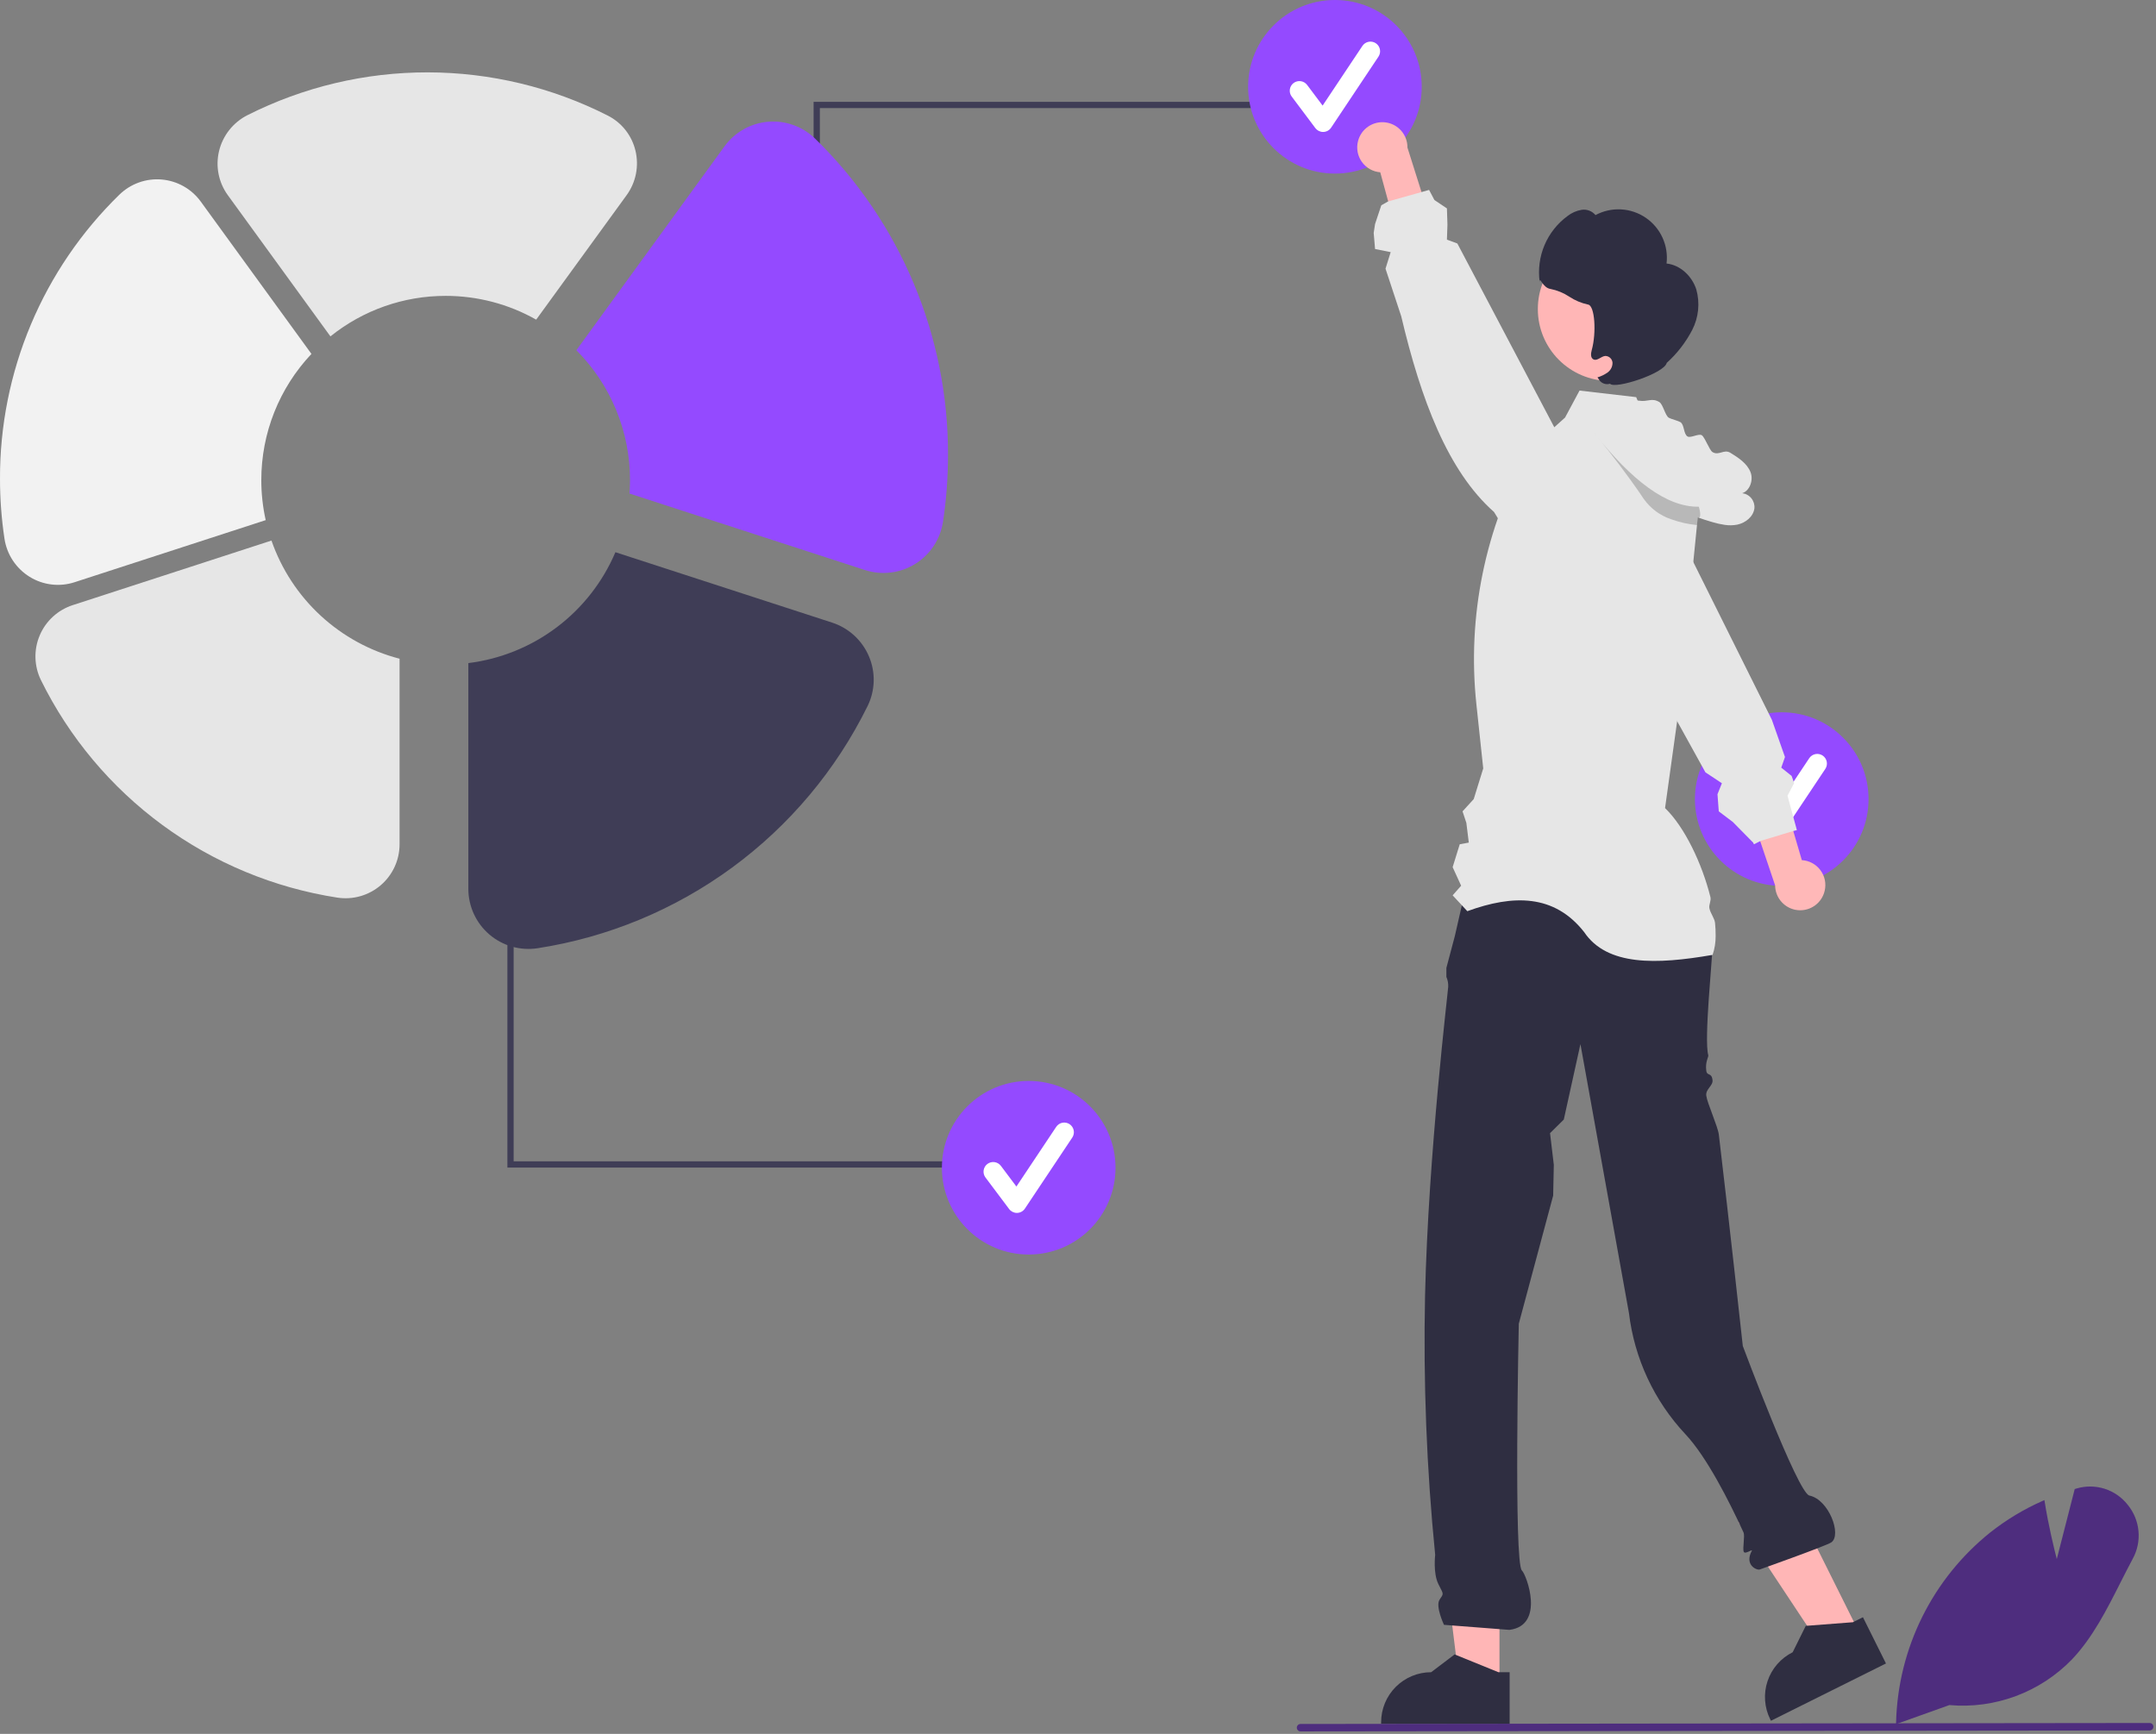 <svg width="690" height="555" viewBox="0 0 690 555" fill="none" xmlns="http://www.w3.org/2000/svg">
<rect x="0" y="0" width="690" height="555" fill="#808080" stroke="none"/>
<g clip-path="url(#clip0_29_23)">
<path d="M479.89 539.425L467.133 539.424L461.065 490.221H479.892L479.89 539.425Z" fill="#FFB6B6"/>
<path d="M479.55 535.258L465.93 529.718L465.54 529.558L458.02 535.258C453.774 535.259 449.702 536.946 446.7 539.948C443.697 542.951 442.01 547.022 442.01 551.268V551.788H483.14V535.258H479.55Z" fill="#2F2E41"/>
<path d="M595.154 522.84L583.737 528.53L556.355 487.2L573.206 478.802L595.154 522.84Z" fill="#FFB6B6"/>
<path d="M596.21 517.658L593.29 519.108L592.99 519.258L578.35 520.388L577.91 520.418L573.72 528.868C571.838 529.806 570.159 531.105 568.78 532.692C567.401 534.279 566.347 536.122 565.681 538.115C565.014 540.109 564.746 542.215 564.894 544.312C565.041 546.41 565.6 548.457 566.54 550.338L566.77 550.798L603.58 532.458L596.21 517.658Z" fill="#2F2E41"/>
<path d="M471.238 274.959L541.58 277.421L542.07 276.708C542.07 276.708 548.07 290.708 548.07 302.708C548.07 306.698 545.295 332.793 546.706 337.73C546.881 338.344 545.674 339.849 546.07 342.708C546.327 344.564 547.744 343.137 548.07 345.708C548.304 347.554 545.809 348.573 546.07 350.708C546.355 353.041 549.787 360.597 550.095 363.192C553.384 390.818 557.763 430.84 557.763 430.84C557.763 430.84 575.349 477.943 579.07 478.708C585.314 479.993 589.53 491.347 586.07 493.708C584.422 494.833 563.125 502.397 563.125 502.397C561.955 502.609 558.294 500.772 560.626 496.43C561.056 495.631 558.495 497.665 558.07 496.708C557.617 495.691 558.506 491.641 557.987 490.512C553.333 480.369 546.187 466.312 539.415 459.094C529.41 448.43 523.073 434.848 521.331 420.329L505.798 334.204L500.475 358.356L496.07 362.708L497.278 372.857L497.07 382.708L486.07 423.708C486.07 423.708 484.42 500.277 487.07 502.708C488.505 504.025 494.594 520.246 483.07 521.708L462.132 520.093C462.132 520.093 459.31 514.148 460.721 512.032C462.132 509.916 462.047 510.494 460.326 507.031C458.605 503.568 459.31 497.701 459.31 497.701C456.567 470.127 455.485 442.412 456.07 414.708C457.119 369.205 463.48 316.931 463.48 315.866C463.533 314.777 463.333 313.691 462.894 312.693V309.821L465.596 299.644L471.238 274.959Z" fill="#2F2E41"/>
<path d="M570.225 283.56C585.568 283.56 598.005 271.122 598.005 255.78C598.005 240.438 585.568 228 570.225 228C554.883 228 542.445 240.438 542.445 255.78C542.445 271.122 554.883 283.56 570.225 283.56Z" fill="#944AFF"/>
<path d="M566.435 270.238C565.956 270.238 565.482 270.126 565.053 269.912C564.624 269.697 564.251 269.386 563.963 269.002L556.385 258.897C556.141 258.572 555.964 258.203 555.863 257.809C555.763 257.416 555.74 257.007 555.798 256.606C555.855 256.204 555.991 255.817 556.198 255.468C556.405 255.119 556.678 254.814 557.003 254.571C557.327 254.327 557.697 254.15 558.09 254.049C558.483 253.949 558.892 253.926 559.294 253.984C559.696 254.041 560.082 254.177 560.431 254.384C560.78 254.591 561.085 254.864 561.329 255.189L566.287 261.799L579.022 242.697C579.247 242.359 579.536 242.069 579.873 241.843C580.211 241.617 580.589 241.459 580.987 241.379C581.385 241.299 581.795 241.299 582.194 241.378C582.592 241.456 582.971 241.613 583.309 241.838C583.647 242.063 583.937 242.353 584.163 242.69C584.389 243.028 584.546 243.406 584.625 243.804C584.705 244.203 584.705 244.613 584.626 245.011C584.547 245.409 584.39 245.788 584.164 246.126L569.007 268.862C568.733 269.273 568.364 269.613 567.931 269.852C567.499 270.091 567.015 270.223 566.521 270.237C566.493 270.238 566.464 270.238 566.435 270.238Z" fill="white"/>
<path d="M583.962 285.148C584.232 284.012 584.251 282.831 584.016 281.687C583.78 280.543 583.297 279.465 582.6 278.528C581.903 277.591 581.009 276.818 579.981 276.264C578.953 275.71 577.816 275.389 576.65 275.321L562.416 226.823L552.786 237.998L568.106 283.407C568.123 285.373 568.861 287.265 570.18 288.723C571.498 290.182 573.306 291.106 575.261 291.32C577.215 291.535 579.18 291.025 580.784 289.888C582.388 288.75 583.518 287.064 583.962 285.148Z" fill="#FFB8B8"/>
<path d="M573.919 261.488L572.069 254.708L574.189 250.658L574.029 250.188L573.389 248.368L570.069 245.708L571.259 242.318L567.059 230.388L566.029 228.318L541.919 179.908L536.139 168.298L534.799 166.198L530.629 159.658L524.929 150.728C524.023 149.301 522.842 148.068 521.454 147.102C520.067 146.135 518.502 145.454 516.849 145.098C516.315 144.981 515.774 144.897 515.229 144.848L514.839 144.818C513.866 144.765 512.889 144.822 511.929 144.988H511.909C510.216 145.282 508.603 145.922 507.169 146.868C506.04 147.599 505.035 148.503 504.189 149.548C502.242 151.963 501.231 154.998 501.339 158.098L501.519 162.978L501.699 167.418L510.159 182.718L510.709 183.718L510.719 183.748L536.749 230.848L544.599 245.048L545.789 247.208L551.069 250.708L549.659 254.228L550.069 259.708L554.559 263.098L561.069 269.708L561.329 270.248L563.329 269.238L563.519 269.138L563.969 269.008L570.159 267.138L573.919 266.008L574.039 265.968L575.069 265.708L573.919 261.488Z" fill="#E6E6E6"/>
<path d="M680.929 481.648C679.043 479.251 676.483 477.473 673.578 476.544C670.672 475.616 667.555 475.579 664.629 476.438L663.989 476.628L658.249 499.038C657.389 495.698 655.549 488.158 654.389 480.778L654.289 480.168L653.719 480.418C647.718 483.071 642.077 486.471 636.929 490.538C627.809 497.854 620.391 507.068 615.191 517.54C609.991 528.012 607.134 539.491 606.819 551.178L606.809 551.608L606.799 551.878L607.559 551.608L623.869 545.778C631.09 546.415 638.362 545.431 645.154 542.898C651.946 540.365 658.087 536.347 663.129 531.138C669.719 524.188 674.239 515.248 678.609 506.598C679.889 504.078 681.199 501.478 682.539 498.978C684.034 496.26 684.679 493.156 684.392 490.066C684.105 486.977 682.899 484.045 680.929 481.648Z" fill="#4E2D7E"/>
<path d="M262.385 109.64H260.385V32.597H405.042V34.597H262.385V109.64Z" fill="#3F3D56"/>
<path d="M427.225 55.56C442.568 55.56 455.005 43.123 455.005 27.78C455.005 12.438 442.568 0 427.225 0C411.883 0 399.445 12.438 399.445 27.78C399.445 43.123 411.883 55.56 427.225 55.56Z" fill="#944AFF"/>
<path d="M423.435 42.238C422.956 42.238 422.482 42.127 422.053 41.912C421.624 41.697 421.251 41.386 420.963 41.002L413.385 30.897C413.141 30.572 412.964 30.203 412.863 29.809C412.763 29.416 412.74 29.007 412.798 28.606C412.855 28.204 412.991 27.817 413.198 27.468C413.405 27.119 413.678 26.814 414.003 26.571C414.327 26.327 414.697 26.15 415.09 26.049C415.483 25.949 415.892 25.926 416.294 25.984C416.696 26.041 417.082 26.177 417.431 26.384C417.78 26.591 418.085 26.864 418.329 27.189L423.287 33.799L436.022 14.697C436.247 14.359 436.536 14.069 436.873 13.843C437.211 13.617 437.589 13.459 437.987 13.379C438.385 13.299 438.795 13.299 439.194 13.378C439.592 13.456 439.971 13.613 440.309 13.838C440.647 14.063 440.937 14.353 441.163 14.69C441.389 15.028 441.546 15.406 441.625 15.805C441.705 16.203 441.705 16.613 441.626 17.011C441.547 17.409 441.39 17.788 441.164 18.126L426.007 40.862C425.733 41.273 425.364 41.613 424.931 41.852C424.499 42.091 424.015 42.223 423.521 42.237C423.493 42.238 423.464 42.238 423.435 42.238Z" fill="white"/>
<path d="M164.385 296.685H162.385V373.728H307.042V371.728H164.385V296.685Z" fill="#3F3D56"/>
<path d="M329.225 401.56C344.568 401.56 357.005 389.122 357.005 373.78C357.005 358.438 344.568 346 329.225 346C313.883 346 301.445 358.438 301.445 373.78C301.445 389.122 313.883 401.56 329.225 401.56Z" fill="#944AFF"/>
<path d="M325.435 388.238C324.956 388.238 324.482 388.126 324.053 387.912C323.624 387.697 323.251 387.386 322.963 387.002L315.385 376.897C315.141 376.572 314.964 376.203 314.863 375.809C314.763 375.416 314.74 375.007 314.798 374.606C314.855 374.204 314.991 373.817 315.198 373.468C315.405 373.119 315.678 372.814 316.003 372.571C316.327 372.327 316.697 372.15 317.09 372.049C317.483 371.949 317.892 371.926 318.294 371.984C318.696 372.041 319.082 372.177 319.431 372.384C319.78 372.591 320.085 372.864 320.329 373.189L325.287 379.799L338.022 360.697C338.247 360.359 338.536 360.069 338.873 359.843C339.211 359.617 339.589 359.459 339.987 359.379C340.385 359.299 340.795 359.299 341.194 359.378C341.592 359.456 341.971 359.613 342.309 359.838C342.647 360.063 342.937 360.353 343.163 360.69C343.389 361.028 343.546 361.406 343.625 361.805C343.705 362.203 343.705 362.613 343.626 363.011C343.547 363.409 343.39 363.788 343.164 364.126L328.007 386.862C327.733 387.273 327.364 387.613 326.931 387.852C326.499 388.091 326.015 388.223 325.521 388.237C325.493 388.238 325.464 388.238 325.435 388.238Z" fill="white"/>
<path d="M549.069 299.518C549.098 301.624 548.76 303.719 548.069 305.708L547.919 305.678C530.159 308.75 514.315 309.253 506.986 298.351C497.424 286.175 484.271 286.313 469.599 291.658L467.859 289.778L464.899 286.588L467.619 283.508L464.899 277.568L467.169 270.238L470.069 269.708L469.289 263.398L468.069 259.708L471.649 255.778L474.689 245.968L472.499 225.438C469.502 197.298 475.309 168.92 489.119 144.218L497.429 136.758L500.879 133.658L505.509 125.018L510.399 125.588L523.639 127.118L524.089 128.198L527.339 136.038L544.459 154.428L543.689 162.188L543.349 165.608L543.099 168.068L541.919 179.908L537.109 228.278L536.749 230.848L532.879 258.658C539.169 264.738 544.729 276.448 547.399 287.148C547.699 288.338 546.849 289.548 547.069 290.708C547.379 292.348 548.729 293.908 548.879 295.438C549.019 296.794 549.082 298.156 549.069 299.518Z" fill="#E6E6E6"/>
<path d="M515.161 121.922C527.862 121.922 538.157 111.626 538.157 98.925C538.157 86.225 527.862 75.929 515.161 75.929C502.461 75.929 492.165 86.225 492.165 98.925C492.165 111.626 502.461 121.922 515.161 121.922Z" fill="#FFB6B6"/>
<path d="M542.882 92.652C541.521 88.409 537.788 84.819 533.356 84.349C533.692 81.531 533.248 78.675 532.073 76.091C530.898 73.508 529.037 71.297 526.692 69.698C524.347 68.099 521.608 67.174 518.774 67.024C515.94 66.874 513.119 67.504 510.618 68.846C510.087 68.208 509.4 67.718 508.624 67.422C507.848 67.127 507.008 67.038 506.187 67.162C504.545 67.433 502.998 68.111 501.686 69.135C498.428 71.517 495.877 74.739 494.305 78.457C492.733 82.174 492.198 86.249 492.758 90.246C492.747 88.218 493.646 92.141 496.221 92.488C498.368 92.92 500.412 93.763 502.239 94.97C504.065 96.177 506.102 97.031 508.244 97.487C510.405 97.803 510.962 106.467 509.418 112.047C509.126 113.105 508.977 114.524 509.952 115.027C511.152 115.648 512.365 114.088 513.708 113.936C514.311 113.926 514.893 114.151 515.333 114.563C515.773 114.974 516.036 115.541 516.067 116.142C516.068 116.746 515.925 117.341 515.65 117.879C515.375 118.416 514.975 118.88 514.484 119.232C513.497 119.925 512.404 120.454 511.248 120.799L511.636 121.349C511.975 121.979 512.523 122.47 513.185 122.74C513.847 123.01 514.582 123.041 515.264 122.828C516.802 124.683 532.649 119.533 533.422 116.147C536.741 113.157 539.497 109.596 541.56 105.634C543.622 101.628 544.094 96.991 542.882 92.652Z" fill="#2F2E41"/>
<path d="M561.48 162.688C561.16 165.368 558.65 167.368 556.01 167.928C554.667 168.187 553.29 168.21 551.94 167.998C550.62 167.802 549.317 167.512 548.04 167.128C546.46 166.678 544.896 166.172 543.35 165.608C538.931 164.031 534.672 162.039 530.63 159.658C527.573 157.874 524.645 155.875 521.87 153.678C520.43 152.538 519.033 151.348 517.68 150.108L519.37 150.908C517.86 148.878 516.35 146.848 514.84 144.818C513.38 142.858 511.923 140.898 510.47 138.938C510.38 138.818 510.31 138.738 510.28 138.698V138.688C509.61 137.798 508.95 136.908 508.29 136.018C506.3 133.348 504.34 129.428 506.63 127.018C507.118 126.549 507.711 126.202 508.359 126.006C509.007 125.809 509.693 125.769 510.36 125.888C511.078 125.982 511.772 126.205 512.41 126.548C514.159 127.681 515.643 129.179 516.76 130.938C518.32 128.668 521.35 127.828 524.09 128.198C524.24 128.208 524.38 128.228 524.52 128.248C527.37 128.738 528.6 127.198 531.07 128.708C532.22 129.408 532.92 133.008 534.07 133.708C534.72 134.108 537.13 134.708 537.79 135.118C539.09 135.918 538.76 138.908 540.07 139.708C541.04 140.298 543.64 138.708 544.61 139.298C545.63 139.928 547.05 144.088 548.07 144.708C550.1 145.958 551.73 143.678 553.76 144.918C556.37 146.528 559.15 148.318 560.25 151.178C561.22 153.698 559.97 157.148 557.56 157.868C558.711 158.006 559.764 158.586 560.495 159.485C561.227 160.384 561.58 161.533 561.48 162.688Z" fill="#E6E6E6"/>
<path opacity="0.2" d="M543.349 165.608L543.099 168.068C540.265 167.795 537.476 167.167 534.799 166.198C531.275 165.015 528.217 162.742 526.069 159.708C524.709 157.668 523.289 155.638 521.869 153.678C519.509 150.398 517.169 147.338 515.229 144.848C512.859 141.838 511.079 139.658 510.469 138.938C510.379 138.818 510.309 138.738 510.279 138.698L510.249 138.668L510.279 138.688C522.161 153.727 533.384 162.399 543.689 162.188C543.689 162.188 544.899 166.168 543.349 165.608Z" fill="black"/>
<path d="M434.614 45.18C434.322 46.311 434.28 47.492 434.493 48.64C434.707 49.788 435.169 50.876 435.848 51.826C436.527 52.776 437.406 53.566 438.423 54.14C439.44 54.713 440.57 55.057 441.735 55.147L455.028 103.911L464.872 92.925L450.433 47.228C450.454 45.262 449.753 43.356 448.463 41.873C447.173 40.389 445.383 39.43 443.433 39.178C441.483 38.925 439.509 39.397 437.883 40.503C436.258 41.609 435.095 43.274 434.614 45.18Z" fill="#FFB8B8"/>
<path d="M512.66 169.878L512.57 165.438L504.19 149.548L503.88 148.968L503.86 148.938L497.43 136.758L466.402 77.932L463.07 76.708L463.236 71.93L463.07 66.708L459.067 64.024L457.36 60.788L454.94 61.478H454.93L454.86 61.498L444.28 64.468H444.27L442.07 65.708L440.07 71.708L439.632 74.549L440.07 79.708L445.07 80.708L443.413 85.999L448.44 101.218C454.73 127.818 463.32 150.778 478.15 163.888L479.37 165.888L489.02 181.678C490.336 183.838 492.263 185.56 494.557 186.626C496.851 187.692 499.41 188.055 501.91 187.668H501.92C503.617 187.405 505.243 186.799 506.7 185.888C508.043 185.06 509.217 183.984 510.16 182.718C511.883 180.43 512.794 177.633 512.75 174.768L512.66 169.878Z" fill="#E6E6E6"/>
<path d="M687.972 553.897L416.222 554.204C415.906 554.204 415.603 554.079 415.38 553.855C415.157 553.632 415.031 553.329 415.031 553.013C415.031 552.698 415.157 552.395 415.38 552.171C415.603 551.948 415.906 551.823 416.222 551.823L687.972 551.515C688.288 551.515 688.591 551.641 688.814 551.864C689.037 552.087 689.163 552.39 689.163 552.706C689.163 553.022 689.037 553.325 688.814 553.548C688.591 553.771 688.288 553.897 687.972 553.897Z" fill="#4E2D7E"/>
<path d="M83.628 153.708C83.611 138.676 89.354 124.209 99.676 113.282L64.253 64.526C62.795 62.517 60.921 60.847 58.759 59.627C56.597 58.408 54.198 57.669 51.724 57.461C49.251 57.252 46.762 57.579 44.426 58.419C42.09 59.26 39.963 60.593 38.19 62.329C26.055 74.158 16.422 88.305 9.861 103.93C3.301 119.555 -0.053 136.338 -0 153.284C-0 159.684 0.477 166.074 1.427 172.403C1.8 174.905 2.714 177.295 4.105 179.408C5.497 181.52 7.332 183.304 9.484 184.634C11.611 185.95 14 186.787 16.484 187.086C18.968 187.384 21.488 187.137 23.866 186.362L85.032 166.488C84.101 162.292 83.63 158.006 83.628 153.708Z" fill="#F2F2F2"/>
<path d="M86.881 173.027L23.292 193.689C20.938 194.45 18.776 195.707 16.951 197.377C15.126 199.046 13.682 201.089 12.715 203.365C11.748 205.642 11.283 208.1 11.349 210.572C11.415 213.044 12.012 215.474 13.1 217.695C22.155 236.067 35.505 251.987 52.017 264.106C68.53 276.226 87.719 284.188 107.961 287.319C110.426 287.698 112.944 287.539 115.342 286.853C117.74 286.167 119.962 284.971 121.854 283.346C123.744 281.726 125.261 279.715 126.3 277.453C127.34 275.191 127.877 272.731 127.876 270.242V210.849C118.458 208.405 109.789 203.675 102.638 197.077C95.486 190.479 90.074 182.218 86.881 173.027Z" fill="#E6E6E6"/>
<path d="M278.113 210.136C277.039 207.587 275.429 205.299 273.392 203.427C271.355 201.556 268.939 200.145 266.308 199.29L196.955 176.756C192.906 186.277 186.427 194.567 178.166 200.796C169.906 207.025 160.153 210.974 149.886 212.248V284.507C149.887 287.281 150.488 290.021 151.648 292.541C152.807 295.061 154.497 297.3 156.603 299.106C158.708 300.911 161.179 302.24 163.846 303.002C166.514 303.764 169.314 303.94 172.055 303.518C194.588 300.032 215.95 291.169 234.331 277.678C252.713 264.187 267.573 246.465 277.654 226.014C278.866 223.556 279.534 220.865 279.613 218.125C279.693 215.385 279.181 212.66 278.113 210.136Z" fill="#3F3D56"/>
<path d="M260.882 44.393C258.907 42.461 256.539 40.976 253.939 40.041C251.339 39.105 248.568 38.741 245.815 38.973C243.062 39.205 240.391 40.028 237.984 41.385C235.577 42.743 233.491 44.603 231.868 46.839L184.453 112.1C189.908 117.568 194.232 124.057 197.179 131.196C200.126 138.335 201.638 145.985 201.628 153.708C201.628 155.145 201.559 156.565 201.458 157.976L276.827 182.465C279.492 183.325 282.312 183.594 285.092 183.253C287.871 182.912 290.543 181.969 292.921 180.49C295.298 179.01 297.325 177.031 298.86 174.688C300.394 172.346 301.399 169.697 301.806 166.926C302.864 159.881 303.395 152.767 303.395 145.643C303.453 126.779 299.72 108.095 292.417 90.702C285.114 73.309 274.39 57.561 260.882 44.393Z" fill="#944AFF"/>
<path d="M142.629 94.708C152.78 94.697 162.76 97.318 171.596 102.315L200.536 62.482C202.011 60.454 203.028 58.129 203.518 55.669C204.007 53.209 203.957 50.672 203.371 48.233C202.803 45.841 201.724 43.6 200.206 41.666C198.688 39.732 196.769 38.15 194.58 37.029C176.713 27.942 156.956 23.192 136.911 23.163C116.865 23.133 97.095 27.826 79.201 36.861C76.945 38 74.963 39.615 73.392 41.596C71.822 43.577 70.701 45.875 70.107 48.332C69.522 50.754 69.47 53.274 69.955 55.718C70.44 58.162 71.451 60.471 72.917 62.485L105.747 107.672C116.2 99.266 129.215 94.691 142.629 94.708Z" fill="#E6E6E6"/>
</g>
<defs>
<clipPath id="clip0_29_23">
<rect width="689.162" height="554.204" fill="white"/>
</clipPath>
</defs>
</svg>
